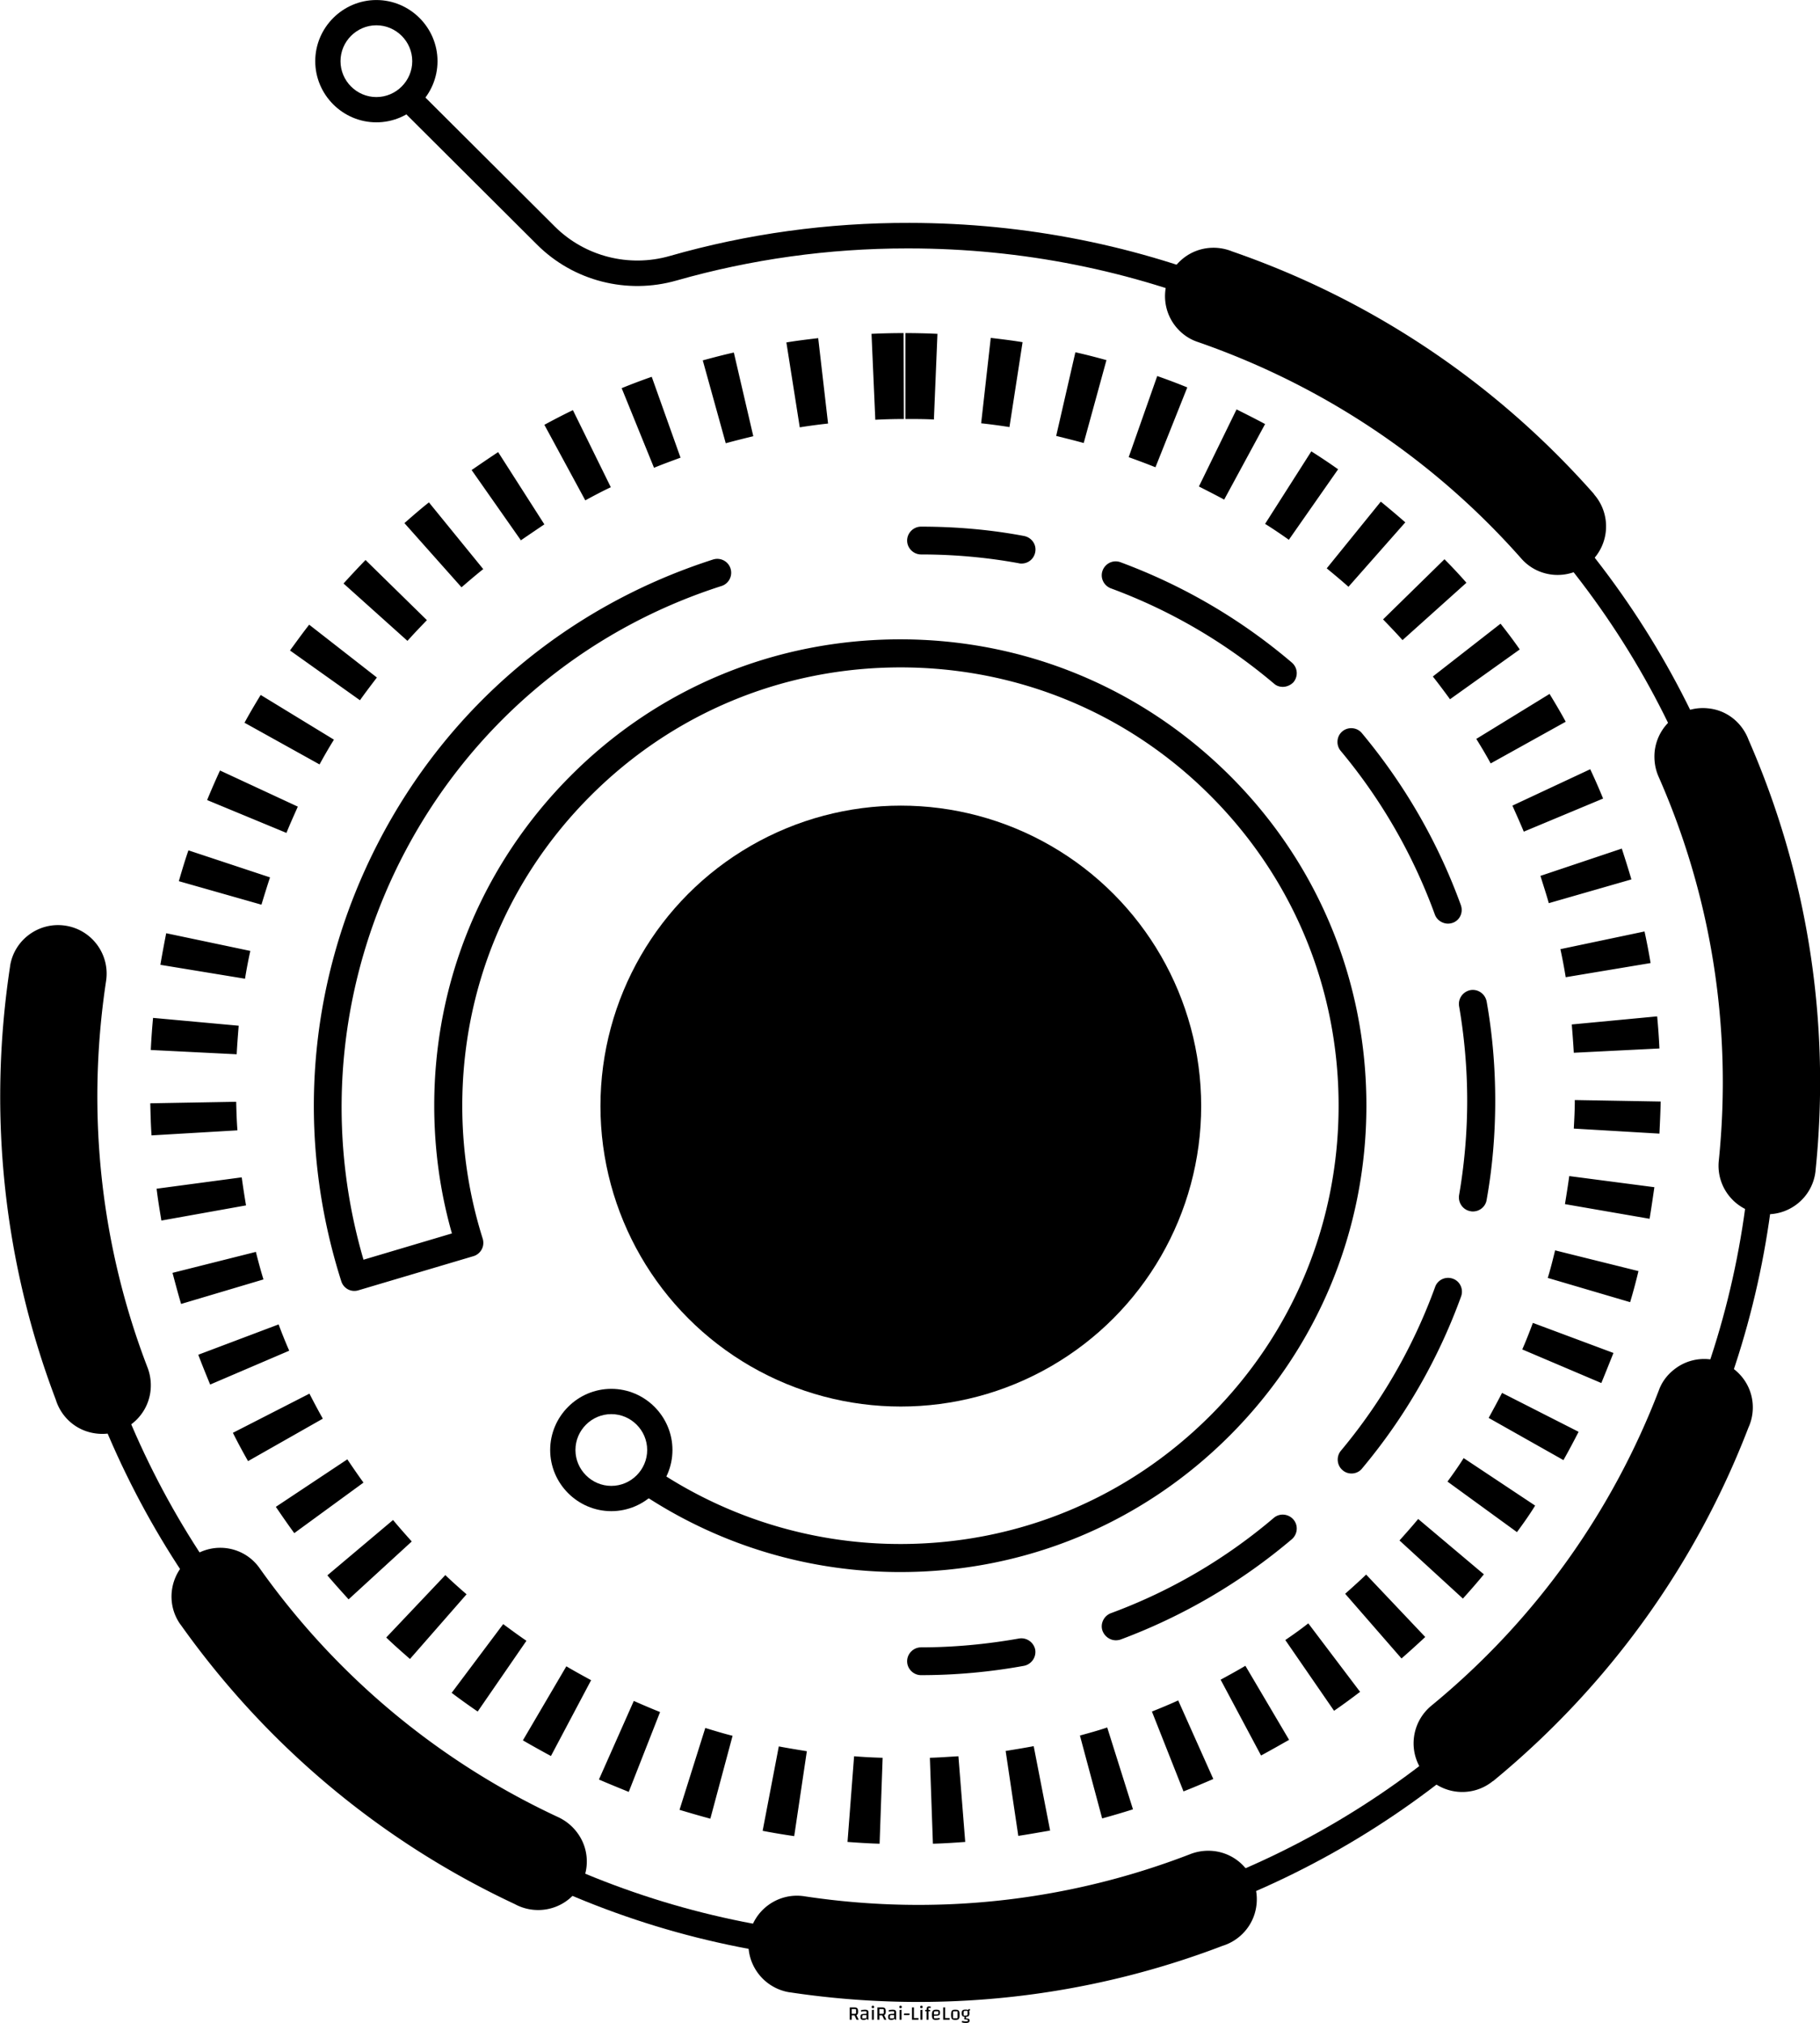 <svg data-v-d3f97b9e="" xmlns="http://www.w3.org/2000/svg" viewBox="0 0 6341.405 7047"><!----><!----><!----><g data-v-d3f97b9e="" id="2debae30-171b-4460-a6ba-b03ef5b032c5" fill="black" transform="matrix(4.902,0,0,4.902,2954.551,6950.961)"><path d="M7.63 17.18L6.10 17.18L4.65 14.08L2.66 14.08L2.66 17.18L1.26 17.18L1.26 8.43L4.76 8.43L4.76 8.43Q5.70 8.43 6.22 8.71L6.22 8.71L6.22 8.71Q6.75 8.99 6.98 9.63L6.98 9.63L6.98 9.63Q7.21 10.26 7.21 11.38L7.21 11.38L7.21 11.38Q7.21 12.46 6.94 13.07L6.94 13.07L6.94 13.07Q6.66 13.68 6.05 13.92L6.05 13.92L7.63 17.18ZM2.66 9.59L2.66 12.98L4.77 12.98L4.77 12.98Q5.32 12.98 5.53 12.85L5.53 12.85L5.53 12.85Q5.74 12.73 5.74 12.39L5.74 12.39L5.74 10.18L5.74 10.18Q5.74 9.84 5.53 9.72L5.53 9.72L5.53 9.72Q5.32 9.59 4.77 9.59L4.77 9.59L2.66 9.59ZM11.98 10.04L11.98 10.04Q12.95 10.04 13.51 10.23L13.51 10.23L13.51 10.23Q14.07 10.42 14.32 10.84L14.32 10.84L14.32 10.84Q14.56 11.27 14.56 12.00L14.56 12.00L14.56 17.18L13.92 17.18L13.54 16.48L13.54 16.48Q13.03 16.91 12.43 17.12L12.43 17.12L12.43 17.12Q11.82 17.32 11.03 17.32L11.03 17.32L11.03 17.32Q9.87 17.32 9.38 16.84L9.38 16.84L9.38 16.84Q8.89 16.35 8.89 15.22L8.89 15.22L8.89 15.22Q8.89 14.20 9.17 13.75L9.17 13.75L9.17 13.75Q9.45 13.30 10.27 13.15L10.27 13.15L10.27 13.15Q11.09 12.99 12.95 12.99L12.95 12.99L13.16 12.99L13.16 11.30L13.16 11.30Q12.64 11.14 11.75 11.14L11.75 11.14L11.75 11.14Q10.63 11.14 9.38 11.48L9.38 11.48L9.20 10.46L9.20 10.46Q9.72 10.28 10.49 10.16L10.49 10.16L10.49 10.16Q11.26 10.04 11.98 10.04L11.98 10.04ZM12.04 16.24L12.04 16.24Q12.70 16.24 12.93 16.07L12.93 16.07L12.93 16.07Q13.16 15.90 13.16 15.43L13.16 15.43L13.16 13.90L11.30 13.90L11.30 13.90Q10.64 13.90 10.40 14.07L10.40 14.07L10.40 14.07Q10.16 14.24 10.16 14.71L10.16 14.71L10.16 16.24L12.04 16.24ZM16.86 17.18L16.86 17.18ZM17.01 10.28L18.41 10.07L18.41 17.18L17.01 17.18L17.01 10.28ZM17.72 8.96L17.72 8.96Q17.21 8.96 17.03 8.79L17.03 8.79L17.03 8.79Q16.86 8.61 16.86 8.12L16.86 8.12L16.86 8.12Q16.86 7.62 17.04 7.43L17.04 7.43L17.04 7.43Q17.22 7.25 17.72 7.25L17.72 7.25L17.72 7.25Q18.21 7.25 18.39 7.43L18.39 7.43L18.39 7.43Q18.56 7.62 18.56 8.12L18.56 8.12L18.56 8.12Q18.56 8.61 18.40 8.79L18.40 8.79L18.40 8.79Q18.23 8.96 17.72 8.96L17.72 8.96ZM27.30 17.18L25.77 17.18L24.32 14.08L22.33 14.08L22.33 17.18L20.93 17.18L20.93 8.43L24.43 8.43L24.43 8.43Q25.37 8.43 25.89 8.71L25.89 8.71L25.89 8.71Q26.42 8.99 26.65 9.63L26.65 9.63L26.65 9.63Q26.88 10.26 26.88 11.38L26.88 11.38L26.88 11.38Q26.88 12.46 26.61 13.07L26.61 13.07L26.61 13.07Q26.33 13.68 25.72 13.92L25.72 13.92L27.30 17.18ZM22.33 9.59L22.33 12.98L24.44 12.98L24.44 12.98Q24.99 12.98 25.20 12.85L25.20 12.85L25.20 12.85Q25.41 12.73 25.41 12.39L25.41 12.39L25.41 10.18L25.41 10.18Q25.41 9.84 25.20 9.72L25.20 9.72L25.20 9.72Q24.99 9.59 24.44 9.59L24.44 9.59L22.33 9.59ZM31.65 10.04L31.65 10.04Q32.62 10.04 33.18 10.23L33.18 10.23L33.18 10.23Q33.74 10.42 33.98 10.84L33.98 10.84L33.98 10.84Q34.23 11.27 34.23 12.00L34.23 12.00L34.23 17.18L33.59 17.18L33.21 16.48L33.21 16.48Q32.70 16.91 32.09 17.12L32.09 17.12L32.09 17.12Q31.49 17.32 30.70 17.32L30.70 17.32L30.70 17.32Q29.54 17.32 29.05 16.84L29.05 16.84L29.05 16.84Q28.56 16.35 28.56 15.22L28.56 15.22L28.56 15.22Q28.56 14.20 28.84 13.75L28.84 13.75L28.84 13.75Q29.12 13.30 29.94 13.15L29.94 13.15L29.94 13.15Q30.76 12.99 32.62 12.99L32.62 12.99L32.83 12.99L32.83 11.30L32.83 11.30Q32.31 11.14 31.42 11.14L31.42 11.14L31.42 11.14Q30.30 11.14 29.05 11.48L29.05 11.48L28.87 10.46L28.87 10.46Q29.39 10.28 30.16 10.16L30.16 10.16L30.16 10.16Q30.93 10.04 31.65 10.04L31.65 10.04ZM31.71 16.24L31.71 16.24Q32.37 16.24 32.60 16.07L32.60 16.07L32.60 16.07Q32.83 15.90 32.83 15.43L32.83 15.43L32.83 13.90L30.97 13.90L30.97 13.90Q30.31 13.90 30.07 14.07L30.07 14.07L30.07 14.07Q29.83 14.24 29.83 14.71L29.83 14.71L29.83 16.24L31.71 16.24ZM36.53 17.18L36.53 17.18ZM36.68 10.28L38.08 10.07L38.08 17.18L36.68 17.18L36.68 10.28ZM37.39 8.96L37.39 8.96Q36.88 8.96 36.70 8.79L36.70 8.79L36.70 8.79Q36.53 8.61 36.53 8.12L36.53 8.12L36.53 8.12Q36.53 7.62 36.71 7.43L36.71 7.43L36.71 7.43Q36.89 7.25 37.39 7.25L37.39 7.25L37.39 7.25Q37.88 7.25 38.06 7.43L38.06 7.43L38.06 7.43Q38.23 7.62 38.23 8.12L38.23 8.12L38.23 8.12Q38.23 8.61 38.07 8.79L38.07 8.79L38.07 8.79Q37.90 8.96 37.39 8.96L37.39 8.96ZM39.80 13.22L39.80 13.22Q39.80 12.91 39.96 12.82L39.96 12.82L39.96 12.82Q40.11 12.74 40.52 12.74L40.52 12.74L43.78 12.74L43.78 13.44L43.78 13.44Q43.78 13.75 43.62 13.83L43.62 13.83L43.62 13.83Q43.47 13.92 43.06 13.92L43.06 13.92L39.80 13.92L39.80 13.22ZM45.50 17.18L45.50 8.43L46.90 8.43L46.90 16.02L50.12 16.02L50.12 17.18L45.50 17.18ZM51.37 17.18L51.37 17.18ZM51.52 10.28L52.92 10.07L52.92 17.18L51.52 17.18L51.52 10.28ZM52.23 8.96L52.23 8.96Q51.72 8.96 51.54 8.79L51.54 8.79L51.54 8.79Q51.37 8.61 51.37 8.12L51.37 8.12L51.37 8.12Q51.37 7.62 51.55 7.43L51.55 7.43L51.55 7.43Q51.73 7.25 52.23 7.25L52.23 7.25L52.23 7.25Q52.72 7.25 52.90 7.43L52.90 7.43L52.90 7.43Q53.07 7.62 53.07 8.12L53.07 8.12L53.07 8.12Q53.07 8.61 52.91 8.79L52.91 8.79L52.91 8.79Q52.74 8.96 52.23 8.96L52.23 8.96ZM58.76 8.88L57.26 8.75L57.26 10.18L58.38 10.18L58.38 11.14L57.26 11.14L57.26 17.18L55.86 17.18L55.86 11.14L54.88 11.14L54.88 10.18L55.86 10.18L55.86 10.18Q55.92 9.21 56.08 8.69L56.08 8.69L56.08 8.69Q56.25 8.16 56.60 7.95L56.60 7.95L56.60 7.95Q56.94 7.73 57.55 7.73L57.55 7.73L57.55 7.73Q58.23 7.73 58.84 7.87L58.84 7.87L58.76 8.88ZM62.65 16.21L62.65 16.21Q63.22 16.21 63.77 16.14L63.77 16.14L63.77 16.14Q64.32 16.06 65.07 15.88L65.07 15.88L65.25 16.90L65.25 16.90Q64.74 17.09 63.97 17.21L63.97 17.21L63.97 17.21Q63.21 17.32 62.40 17.32L62.40 17.32L62.40 17.32Q61.31 17.32 60.73 17.00L60.73 17.00L60.73 17.00Q60.16 16.69 59.92 15.92L59.92 15.92L59.92 15.92Q59.68 15.15 59.68 13.68L59.68 13.68L59.68 13.68Q59.68 12.26 59.96 11.49L59.96 11.49L59.96 11.49Q60.23 10.71 60.86 10.37L60.86 10.37L60.86 10.37Q61.49 10.04 62.64 10.04L62.64 10.04L62.64 10.04Q63.77 10.04 64.37 10.22L64.37 10.22L64.37 10.22Q64.96 10.40 65.20 10.84L65.20 10.84L65.20 10.84Q65.44 11.28 65.44 12.14L65.44 12.14L65.44 12.14Q65.44 13.16 65.14 13.61L65.14 13.61L65.14 13.61Q64.85 14.06 63.99 14.21L63.99 14.21L63.99 14.21Q63.13 14.36 61.15 14.36L61.15 14.36L61.15 16.06L61.15 16.06Q61.71 16.21 62.65 16.21L62.65 16.21ZM62.31 11.19L62.31 11.19Q61.64 11.19 61.40 11.35L61.40 11.35L61.40 11.35Q61.15 11.52 61.15 12.00L61.15 12.00L61.15 13.45L63.00 13.45L63.00 13.45Q63.69 13.45 63.93 13.29L63.93 13.29L63.93 13.29Q64.18 13.12 64.18 12.64L64.18 12.64L64.18 11.19L62.31 11.19ZM67.68 17.18L67.68 8.43L69.08 8.43L69.08 16.02L72.30 16.02L72.30 17.18L67.68 17.18ZM76.31 17.32L76.31 17.32Q75.05 17.32 74.42 17.02L74.42 17.02L74.42 17.02Q73.78 16.72 73.53 15.95L73.53 15.95L73.53 15.95Q73.28 15.18 73.28 13.68L73.28 13.68L73.28 13.68Q73.28 12.18 73.53 11.41L73.53 11.41L73.53 11.41Q73.78 10.64 74.42 10.34L74.42 10.34L74.42 10.34Q75.05 10.04 76.31 10.04L76.31 10.04L76.31 10.04Q77.59 10.04 78.22 10.34L78.22 10.34L78.22 10.34Q78.85 10.64 79.10 11.40L79.10 11.40L79.10 11.40Q79.35 12.17 79.35 13.68L79.35 13.68L79.35 13.68Q79.35 15.18 79.10 15.95L79.10 15.95L79.10 15.95Q78.85 16.72 78.21 17.02L78.21 17.02L78.21 17.02Q77.57 17.32 76.31 17.32L76.31 17.32ZM74.73 16.17L77.22 16.17L77.22 16.17Q77.63 16.17 77.76 16.10L77.76 16.10L77.76 16.10Q77.90 16.03 77.90 15.82L77.90 15.82L77.90 11.19L75.40 11.19L75.40 11.19Q75.00 11.19 74.87 11.26L74.87 11.26L74.87 11.26Q74.73 11.33 74.73 11.54L74.73 11.54L74.73 16.17ZM83.79 16.14L83.79 16.14Q84.95 16.27 85.50 16.43L85.50 16.43L85.50 16.43Q86.04 16.59 86.24 16.87L86.24 16.87L86.24 16.87Q86.44 17.15 86.44 17.72L86.44 17.72L86.44 17.72Q86.44 18.38 86.17 18.77L86.17 18.77L86.17 18.77Q85.90 19.15 85.30 19.32L85.30 19.32L85.30 19.32Q84.69 19.49 83.65 19.49L83.65 19.49L83.65 19.49Q82.89 19.49 82.17 19.38L82.17 19.38L82.17 19.38Q81.45 19.26 80.93 19.07L80.93 19.07L81.12 18.00L81.12 18.00Q81.84 18.19 82.36 18.26L82.36 18.26L82.36 18.26Q82.87 18.34 83.40 18.34L83.40 18.34L83.40 18.34Q84.48 18.34 85.19 18.19L85.19 18.19L85.19 17.15L85.19 17.15Q83.76 17.07 83.16 16.93L83.16 16.93L83.16 16.93Q82.56 16.79 82.56 16.55L82.56 16.55L82.94 15.11L82.94 15.11Q82.14 15.04 81.68 14.77L81.68 14.77L81.68 14.77Q81.23 14.50 81.03 13.97L81.03 13.97L81.03 13.97Q80.82 13.44 80.82 12.56L80.82 12.56L80.82 12.56Q80.82 11.56 81.08 11.01L81.08 11.01L81.08 11.01Q81.34 10.46 81.93 10.21L81.93 10.21L81.93 10.21Q82.52 9.97 83.58 9.97L83.58 9.97L83.58 9.97Q84.66 9.97 85.23 10.21L85.23 10.21L86.23 9.45L86.93 10.14L86.11 11.07L86.11 11.07Q86.35 11.61 86.35 12.56L86.35 12.56L86.35 12.56Q86.35 13.51 86.12 14.06L86.12 14.06L86.12 14.06Q85.89 14.60 85.35 14.85L85.35 14.85L85.35 14.85Q84.81 15.11 83.86 15.13L83.86 15.13L83.79 16.14ZM82.21 11.76L82.21 14.21L83.94 14.21L83.94 14.21Q84.52 14.21 84.74 14.02L84.74 14.02L84.74 14.02Q84.97 13.83 84.97 13.34L84.97 13.34L84.97 10.89L83.23 10.89L83.23 10.89Q82.66 10.89 82.43 11.08L82.43 11.08L82.43 11.08Q82.21 11.27 82.21 11.76L82.21 11.76Z"></path></g><!----><g data-v-d3f97b9e="" id="4deaacf8-0bbc-4926-a7f0-18cae0633836" transform="matrix(8.802,0,0,8.802,-1262.295,-870.414)" stroke="none" fill="black"><path d="M292.4 147.3c-13.3 0-24.2-10.9-24.2-24.2 0-13.3 10.9-24.2 24.2-24.2 13.3 0 24.2 10.9 24.2 24.2 0 13.3-10.9 24.2-24.2 24.2zm0-38.4c-7.8 0-14.2 6.4-14.2 14.2 0 7.8 6.4 14.2 14.2 14.2 7.8 0 14.2-6.4 14.2-14.2 0-7.8-6.4-14.2-14.2-14.2z"></path><path d="M502.9 875.9c-45.6 0-89.9-8.8-131.8-26.3-41.2-17.1-78.2-41.8-110.1-73.3-31.9-31.5-57-68.2-74.6-109.2-18.2-42.4-27.6-87.5-27.8-134-.1-20.5 1.6-40.9 5.1-60.7l9.8 1.7c-3.4 19.2-5 39-4.9 58.9.2 45.1 9.3 88.9 27 130.1 17.1 39.8 41.5 75.4 72.4 106 31 30.6 66.9 54.5 106.9 71.2 40.7 16.9 83.7 25.5 128 25.5h2.4c88.8-.6 172.2-35.6 234.8-98.6 62.7-63.1 97.2-146.8 97.2-235.7 0-89.3-34.7-173.2-97.7-236.3-63-63.1-146.9-97.9-236.2-98h-1c-31 0-61.7 4.3-91.2 12.7-19.6 5.6-40.8.2-55.2-14.2l-54.7-54.5 7.1-7.1 54.7 54.5c11.9 11.8 29.3 16.2 45.4 11.6 30.7-8.8 62.7-13.2 95-13.1 92 .1 178.4 36 243.3 101s100.6 151.4 100.6 243.3c0 91.6-35.5 177.7-100.1 242.7-64.5 64.9-150.4 101-241.9 101.6-.9.2-1.7.2-2.5.2z"></path><path d="M710 773.9c-8.2 6.8-9.4 18.9-2.6 27.1 6.7 8.2 18.8 9.4 27 2.7h.1c46.8-38.5 80.7-87 101-139.8 3-6.5 2.2-14.4-2.6-20.2-6.8-8.2-18.9-9.4-27.1-2.6-2.7 2.2-4.6 4.9-5.7 7.9-18.1 47.2-48.3 90.6-90.1 124.9M461.8 849.3c-10.5-1.6-20.3 5.6-21.9 16.1s5.6 20.2 16 21.9h.1c59.9 9 118.6 1.8 171.4-18.4 6.8-2.1 12.2-8 13.3-15.5 1.6-10.5-5.6-20.3-16.1-21.9-3.4-.5-6.7-.1-9.7 1-47.2 18.3-99.6 24.9-153.1 16.8M246.2 719.5c-6.1-8.7-18.1-10.7-26.8-4.5-8.6 6.1-10.7 18.1-4.6 26.7l.1.1c35.1 49.4 81 86.6 132.3 110.6 6.2 3.4 14.2 3.2 20.4-1.2 8.7-6.2 10.7-18.2 4.5-26.8-2-2.8-4.6-4.9-7.5-6.3-45.9-21.3-87.1-54.5-118.4-98.6M745.6 319.9c7 8 19.2 8.7 27.1 1.7 7.9-7 8.7-19.1 1.7-27.1v-.1c-40.1-45.4-89.7-77.5-143.2-96-6.6-2.7-14.4-1.7-20.1 3.3-8 7-8.7 19.2-1.7 27.1 2.3 2.6 5.1 4.4 8.1 5.4 47.9 16.6 92.3 45.2 128.1 85.7M185.4 487.1c1.6-10.5-5.6-20.3-16.1-21.9s-20.3 5.6-21.9 16v.1c-9.1 59.9-2 118.6 18.1 171.5 2.1 6.8 7.9 12.2 15.5 13.3 10.5 1.6 20.3-5.6 21.9-16.1.5-3.4.1-6.7-1-9.7-18.2-47.2-24.6-99.7-16.5-153.2M491.6 828.5c-4.2-.1-8.5-.4-12.7-.7l2.6-33.9c3.7.3 7.5.5 11.3.6l-1.2 34zm21.1 0l-1.2-34c3.8-.1 7.5-.4 11.3-.6l2.7 33.9c-4.3.3-8.5.6-12.8.7zm-54.9-3c-4.2-.6-8.4-1.3-12.5-2.1l6.4-33.4c3.7.7 7.4 1.3 11.1 1.9l-5 33.6zm88.7-.1l-5-33.6c3.7-.6 7.4-1.2 11.1-1.9l6.5 33.4c-4.2.7-8.5 1.5-12.6 2.1zm-121.9-6.8c-4.1-1.1-8.2-2.3-12.2-3.5l10.2-32.4c3.6 1.1 7.2 2.2 10.8 3.1l-8.8 32.8zm155.1-.1l-8.8-32.8c3.6-1 7.3-2 10.8-3.2l10.2 32.4c-4.1 1.3-8.2 2.5-12.2 3.6zM392.3 808c-3.9-1.6-7.9-3.2-11.8-4.9l13.8-31.1c3.4 1.5 6.9 3 10.4 4.4L392.3 808zm219.6-.2l-12.5-31.6c3.5-1.4 6.9-2.8 10.4-4.4l13.9 31.1c-4 1.7-7.9 3.4-11.8 4.9zm-250.4-14c-3.7-2-7.5-4.1-11.1-6.2l17.2-29.3c3.2 1.9 6.5 3.7 9.8 5.5l-15.9 30zm281.1-.2l-16-30c3.3-1.8 6.6-3.6 9.8-5.5l17.3 29.3c-3.7 2.1-7.4 4.2-11.1 6.2zm-310.1-17.4c-3.5-2.4-7-4.9-10.3-7.4l20.4-27.2c3 2.2 6.1 4.5 9.2 6.6l-19.3 28zm339-.3l-19.3-28c3.1-2.1 6.2-4.3 9.1-6.6l20.5 27.1c-3.4 2.6-6.8 5.1-10.3 7.5zm-365.8-20.5c-3.2-2.8-6.4-5.6-9.4-8.5l23.4-24.7c2.7 2.6 5.5 5.1 8.4 7.6l-22.4 25.6zm392.5-.2l-22.3-25.6c2.8-2.5 5.6-5 8.3-7.6l23.4 24.7c-3 2.8-6.2 5.7-9.4 8.5zm-416.8-23.4c-2.8-3.1-5.7-6.3-8.4-9.5l26-21.9c2.4 2.9 4.9 5.7 7.4 8.5l-25 22.9zm441.1-.3l-25.1-23c2.5-2.8 5-5.6 7.4-8.5l26 21.9c-2.6 3.2-5.5 6.5-8.3 9.6zm-462.6-25.9c-2.5-3.4-4.9-6.9-7.3-10.4l28.3-18.8c2.1 3.1 4.2 6.2 6.4 9.2l-27.4 20zm484-.4l-27.5-20c2.2-3 4.4-6.1 6.4-9.3l28.3 18.8c-2.2 3.6-4.7 7.1-7.2 10.5zm-502.3-28.1c-2.1-3.7-4.1-7.4-6-11.2l30.3-15.5c1.7 3.3 3.5 6.7 5.3 9.9l-29.6 16.8zm520.7-.4L732.7 660c1.8-3.3 3.6-6.6 5.3-9.9l30.3 15.4c-1.9 3.7-3.9 7.5-6 11.2zm-535.7-29.9c-1.6-3.9-3.2-7.8-4.7-11.8l31.8-12c1.3 3.5 2.7 7 4.2 10.4l-31.3 13.4zm550.7-.6L746 632.9c1.5-3.4 2.9-7 4.2-10.5l31.9 11.9c-1.6 4-3.2 8-4.8 11.9zm-562.2-31.3c-1.2-4-2.3-8.2-3.4-12.3l33-8.3c.9 3.6 1.9 7.3 3 10.9l-32.6 9.7zm573.6-.7l-32.6-9.6c1.1-3.6 2-7.2 2.9-10.9l33 8.2c-1 4.2-2.1 8.3-3.3 12.3zm-581.4-32.3c-.7-4.2-1.4-8.4-1.9-12.6l33.7-4.5c.5 3.7 1.1 7.5 1.7 11.1l-33.5 6zm589.1-.7l-33.5-5.8c.6-3.7 1.2-7.4 1.7-11.1l33.7 4.4c-.6 4.1-1.2 8.3-1.9 12.5zm-593-33c-.3-4.2-.4-8.5-.5-12.7l34-.6c.1 3.7.2 7.5.5 11.3l-34 2zm596.9-.7l-33.9-2c.2-3.7.4-7.5.4-11.3l34 .6c-.1 4.3-.3 8.5-.5 12.7zm-563.2-31.4l-34-1.7c.2-4.2.5-8.5.9-12.7l33.9 3.1c-.3 3.7-.6 7.5-.8 11.3zm529.3-.6c-.2-3.7-.5-7.5-.8-11.2l33.8-3.2c.4 4.2.7 8.5.9 12.7l-33.9 1.7zm-526-29.3l-33.5-5.5c.7-4.2 1.5-8.4 2.3-12.5l33.3 7c-.8 3.6-1.5 7.3-2.1 11zm522.8-.6c-.6-3.7-1.3-7.4-2.1-11.1l33.3-7c.9 4.1 1.7 8.3 2.4 12.5l-33.6 5.6zm-516.3-28.7l-32.7-9.3c1.2-4.1 2.4-8.2 3.8-12.2l32.3 10.7c-1.2 3.6-2.3 7.2-3.4 10.8zm509.6-.6c-1-3.6-2.2-7.2-3.3-10.8l32.2-10.8c1.3 4 2.6 8.1 3.8 12.2l-32.7 9.4zm-499.7-27.8l-31.4-13c1.6-3.9 3.3-7.8 5.1-11.7l30.8 14.3c-1.5 3.4-3.1 6.9-4.5 10.4zm489.8-.5c-1.4-3.4-3-6.9-4.5-10.3l30.8-14.4c1.8 3.8 3.5 7.7 5.1 11.6L746.6 428zm-476.7-26.6l-29.7-16.5c2-3.7 4.2-7.4 6.4-11l29 17.7c-2 3.2-3.9 6.5-5.7 9.8zm463.6-.4c-1.8-3.3-3.7-6.5-5.7-9.7l29-17.8c2.2 3.6 4.4 7.3 6.4 11L733.5 401zm-447.6-25l-27.7-19.7c2.5-3.4 5-6.9 7.6-10.2l26.8 20.9c-2.2 2.9-4.5 5.9-6.7 9zm431.5-.4c-2.2-3-4.5-6.1-6.8-9l26.8-20.9c2.6 3.3 5.2 6.7 7.6 10.2l-27.6 19.7zm-412.7-23.1l-25.3-22.7c2.8-3.1 5.8-6.3 8.7-9.3l24.3 23.8c-2.6 2.7-5.2 5.4-7.7 8.2zm393.9-.3c-2.5-2.8-5.1-5.5-7.7-8.2l24.3-23.8c3 3 5.9 6.1 8.7 9.3l-25.3 22.7zm-372.5-20.9l-22.6-25.4c3.2-2.8 6.4-5.6 9.7-8.2l21.5 26.4c-2.9 2.3-5.8 4.8-8.6 7.2zm351.1-.2c-2.8-2.5-5.7-4.9-8.6-7.3l21.4-26.4c3.3 2.7 6.5 5.4 9.7 8.2l-22.5 25.5zm-327.6-18.4l-19.5-27.8c3.5-2.4 7-4.8 10.5-7.1l18.3 28.6c-3 2-6.2 4.2-9.3 6.3zm304-.2c-3.1-2.2-6.2-4.3-9.4-6.3l18.3-28.7c3.6 2.3 7.1 4.6 10.6 7.1l-19.5 27.9zm-278.5-15.6L358.9 267c3.7-2 7.5-4 11.3-5.8l15 30.5c-3.4 1.6-6.8 3.4-10.1 5.2zm252.9-.3c-3.3-1.8-6.7-3.5-10-5.2l14.9-30.5c3.8 1.9 7.6 3.8 11.3 5.8L628 296.6zM402.3 284l-12.8-31.5c3.9-1.6 7.9-3.1 11.9-4.5l11.4 32c-3.5 1.3-7.1 2.6-10.5 4zm198.5-.2c-3.5-1.4-7-2.7-10.6-4l11.3-32.1c4 1.4 8 2.9 11.9 4.5l-12.6 31.6zm-170.1-9.5l-9.1-32.8c4.1-1.1 8.2-2.2 12.3-3.1l7.7 33.1c-3.6.9-7.3 1.8-10.9 2.8zm141.7-.1c-3.6-1-7.3-1.9-10.9-2.8l7.6-33.1c4.1.9 8.3 2 12.3 3.1l-9 32.8zM460 268l-5.3-33.6c4.2-.7 8.4-1.2 12.6-1.7l3.9 33.8c-3.7.4-7.5.9-11.2 1.5zm83-.1c-3.7-.6-7.5-1.1-11.2-1.5l3.8-33.8c4.2.5 8.4 1 12.6 1.7l-5.2 33.6zm-53.1-2.9l-1.5-34c4.2-.2 8.5-.3 12.7-.3l.1 34c-3.7 0-7.5.1-11.3.3zm23.2-.1c-3.7-.2-7.5-.2-11.3-.2v-34c4.2 0 8.5.1 12.7.3l-1.4 33.9zM823.8 558.2c-1.1 10.6 6.6 20 17.2 21.1 10.5 1.1 20-6.5 21.1-17.1v-.1c6.2-60.3-3.8-118.5-26.5-170.4-2.5-6.7-8.5-11.8-16.1-12.5-10.6-1.1-20 6.6-21.1 17.2-.3 3.4.2 6.7 1.5 9.7 20.4 46.2 29.4 98.2 23.9 152.1M547.8 321.9c-.3 0-.7 0-1-.1-12.5-2.3-25.6-3.5-38.8-3.5-3 0-5.5-2.5-5.5-5.5s2.5-5.5 5.5-5.5c13.9 0 27.6 1.2 40.8 3.7 3 .6 5 3.4 4.4 6.4-.5 2.7-2.8 4.5-5.4 4.5zM585.1 748c-2.2 0-4.3-1.4-5.2-3.6-1.1-2.8.4-6 3.2-7.1 23.6-8.7 45.3-21.4 64.5-37.7 2.3-2 5.8-1.7 7.8.6s1.7 5.8-.6 7.8a228.04 228.04 0 0 1-67.8 39.7c-.6.2-1.2.3-1.9.3zm93.3-66c-1.2 0-2.5-.4-3.5-1.3-2.3-1.9-2.6-5.4-.7-7.7 16.2-19.4 28.7-41.2 37.3-64.8 1-2.9 4.2-4.3 7-3.3 2.9 1 4.3 4.2 3.3 7-9 24.8-22.2 47.8-39.2 68.1-1 1.3-2.6 2-4.2 2zm48.1-103.7c-.3 0-.6 0-1-.1-3-.5-5-3.4-4.5-6.4 2.1-12.2 3.2-24.8 3.2-37.3 0-12.6-1.1-25.2-3.2-37.4-.5-3 1.5-5.8 4.5-6.4 3-.5 5.8 1.5 6.4 4.5 2.3 12.9 3.4 26.1 3.4 39.3 0 13.2-1.1 26.4-3.4 39.2-.4 2.7-2.8 4.6-5.4 4.6zm-9.9-113.9c-2.2 0-4.4-1.4-5.2-3.6-8.6-23.6-21.1-45.4-37.3-64.8-1.9-2.3-1.6-5.8.7-7.7 2.3-1.9 5.8-1.6 7.7.7 17 20.4 30.2 43.3 39.2 68.1 1 2.9-.4 6-3.3 7-.6.2-1.2.3-1.8.3zm-65.4-93.7c-1.3 0-2.5-.4-3.5-1.3-19.3-16.3-41-29-64.6-37.7-2.8-1.1-4.3-4.2-3.2-7.1 1.1-2.8 4.2-4.3 7.1-3.2 24.8 9.2 47.6 22.5 67.8 39.7 2.3 2 2.6 5.4.6 7.8-1.1 1.1-2.6 1.8-4.2 1.8zM508 761.8c-3 0-5.5-2.5-5.5-5.5s2.5-5.5 5.5-5.5c12.7 0 25.8-1.2 38.8-3.5 3-.5 5.8 1.5 6.4 4.4.5 3-1.5 5.8-4.4 6.4-13.7 2.5-27.5 3.7-40.8 3.7zM499.9 721c-35.5 0-69.9-10.1-99.7-29.2-2.6-1.6-3.3-5-1.7-7.6 1.6-2.6 5-3.3 7.6-1.7 28 17.9 60.4 27.4 93.7 27.4 46.4 0 89.9-18 122.7-50.8s50.8-76.3 50.8-122.7-18-89.9-50.8-122.7C589.8 381 546.3 363 499.9 363c-46.4 0-89.9 18-122.7 50.8s-50.8 76.3-50.8 122.7c0 17.8 2.7 35.5 8.1 52.6.4 1.4.3 2.9-.4 4.2s-1.9 2.3-3.3 2.7l-45.5 13.5c-2.9.9-5.9-.7-6.8-3.6-18.4-57.8-13.3-119.3 14.5-173.3 27.8-54 75-93.8 132.7-112.3 2.9-.9 6 .7 6.9 3.6.9 2.9-.7 6-3.6 6.9-111.8 35.8-174.4 154.6-141.7 266.6l35-10.4c-4.7-16.5-7-33.5-7-50.6 0-49.3 19.2-95.6 54-130.5s81.2-54 130.5-54 95.6 19.2 130.5 54 54 81.2 54 130.5-19.2 95.6-54 130.5c-34.8 34.9-81.1 54.1-130.4 54.1z"></path><circle cx="500" cy="536.6" r="118.9"></circle><path d="M385.4 696.9c-13.3 0-24.2-10.9-24.2-24.2s10.9-24.2 24.2-24.2c13.3 0 24.2 10.9 24.2 24.2s-10.9 24.2-24.2 24.2zm0-38.4c-7.8 0-14.2 6.4-14.2 14.2s6.4 14.2 14.2 14.2c7.8 0 14.2-6.4 14.2-14.2s-6.4-14.2-14.2-14.2z"></path></g><!----></svg>